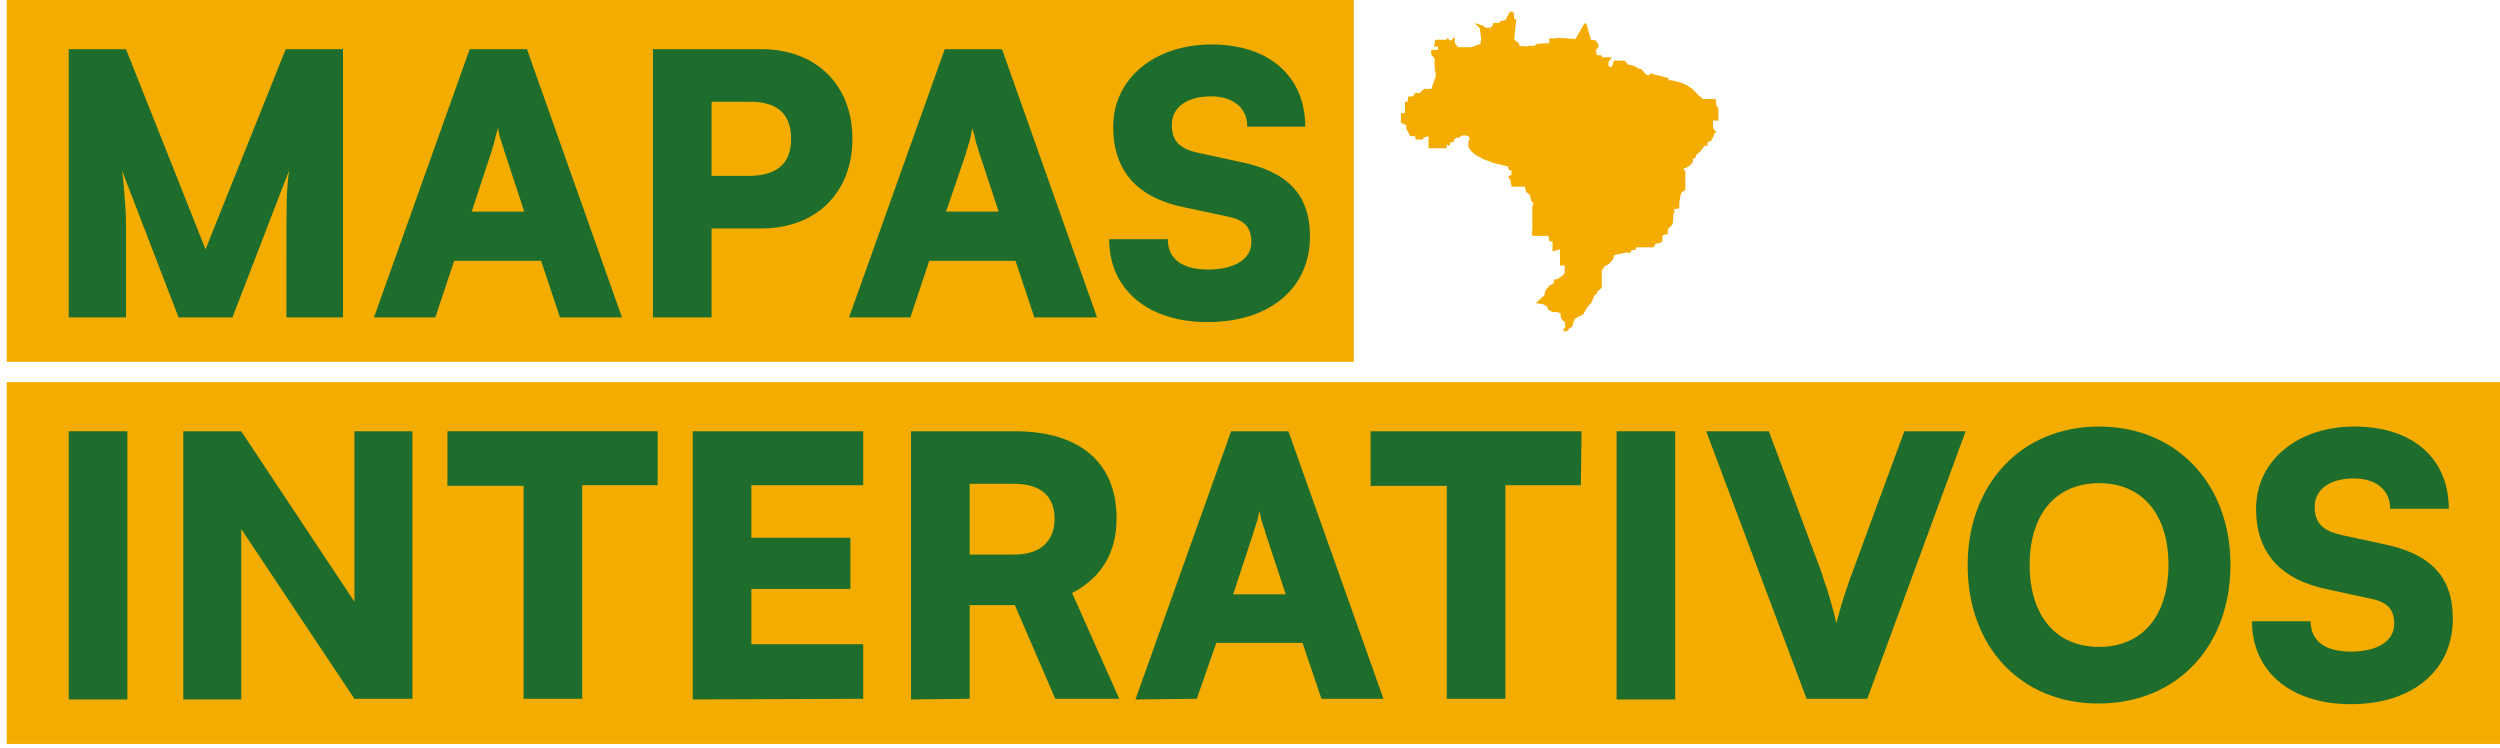 <svg version="1.2" xmlns="http://www.w3.org/2000/svg" viewBox="0 0 371 111" width="371" height="111">
	<title>maps-link-image-vert-svg</title>
	<style>
		.s0 { fill: #f5ac00 } 
		.s1 { fill: #1e6d2d } 
	</style>
	<g id="Camada_2">
		<g id="Camada_1-2">
			<path id="Layer" class="s0" d="m200.9 0v53.7h-199.9v-53.7z"/>
			<path id="Layer" class="s0" d="m1 56.7h370v53.7h-370z"/>
			<path id="Layer" class="s1" d="m10.2 47.1v-39.8h8.5l11.8 29.7 11.9-29.7h8.5v39.8h-8.4v-8.4c0-8.5 0-10.4 0.4-13.4l-8.4 21.8h-8l-8.4-21.8q0.2 1.3 0.3 2.7 0.1 1.3 0.2 2.6 0.1 1.4 0.1 2.7 0 1.4 0 2.7v11.1z"/>
			<path id="Layer" fill-rule="evenodd" class="s1" d="m55.5 47.1l14.2-39.8h8.5l14.1 39.8h-9.2l-2.8-8.4h-12.9l-2.8 8.4zm14.5-15.7h7.8l-2.8-8.5q-0.2-0.5-0.3-1-0.2-0.5-0.3-0.9-0.2-0.5-0.3-1-0.1-0.5-0.2-1-0.1 0.5-0.3 1-0.1 0.5-0.2 0.9-0.1 0.5-0.3 1-0.1 0.5-0.3 1z"/>
			<path id="Layer" fill-rule="evenodd" class="s1" d="m105.6 33.9v13.2h-8.7v-39.8h16.1c8.1 0 13.5 5.3 13.5 13.3 0 7.9-5.3 13.3-13.5 13.3zm0-18.8v11h5.5q6.3 0 6.3-5.5 0-5.6-6.3-5.5z"/>
			<path id="Layer" fill-rule="evenodd" class="s1" d="m126 47.1l14.2-39.8h8.5l14.1 39.8h-9.3l-2.8-8.4h-12.8l-2.8 8.4zm14.4-15.7h7.8l-2.8-8.5q-0.2-0.5-0.3-1-0.2-0.5-0.3-0.9-0.1-0.5-0.2-1-0.2-0.5-0.3-1-0.1 0.5-0.2 1-0.1 0.5-0.2 0.9-0.2 0.5-0.3 1-0.2 0.5-0.3 1z"/>
			<path id="Layer" class="s1" d="m179.8 6.6c8.5 0 13.9 4.7 13.9 12.2h-8.6c0-2.8-2.1-4.5-5.4-4.5-3.5 0-5.8 1.6-5.8 4.2 0 2.5 1.2 3.6 4 4.2l6 1.3c7.1 1.4 10.5 4.8 10.5 11.1 0 7.7-6 12.7-15.2 12.7-8.8 0-14.6-4.8-14.6-12.3h8.7c0 2.9 2.1 4.5 6 4.5 3.8 0 6.4-1.5 6.4-4 0-2.3-1-3.4-3.7-3.9l-6.1-1.3c-7.1-1.4-10.7-5.4-10.7-12 0-7.1 6.1-12.2 14.6-12.2z"/>
			<path id="Layer" class="s1" d="m18.9 64v39.8h-8.7v-39.8z"/>
			<path id="Layer" class="s1" d="m27.2 103.8v-39.8h8.6l16.8 25.3v-25.3h8.6v39.7h-8.6l-16.8-25.2v25.3z"/>
			<path id="Layer" class="s1" d="m66.4 64h31.2v8h-11.2v31.7h-8.7v-31.6h-11.3z"/>
			<path id="Layer" class="s1" d="m102.8 103.8v-39.8h25.3v8h-16.6v7.8h14.7v7.6h-14.7v8.2h16.6v8.1z"/>
			<path id="Layer" fill-rule="evenodd" class="s1" d="m135.2 103.8v-39.8h15.4c9.7 0 15.1 4.7 15.1 12.9 0 5.1-2.2 8.8-6.6 11.1l7 15.7h-9.5l-6-13.9h-6.7v13.9zm8.7-21.5h6.6c3.8 0 6-1.9 6-5.3 0-3.4-2.1-5.2-6-5.2h-6.6z"/>
			<path id="Layer" fill-rule="evenodd" class="s1" d="m168.5 103.8l14.2-39.8h8.5l14.1 39.7h-9.2l-2.8-8.3h-12.8l-2.9 8.3zm14.5-15.6h7.8l-2.8-8.5q-0.2-0.5-0.3-1-0.2-0.5-0.3-0.9-0.2-0.5-0.3-1-0.1-0.5-0.2-1-0.1 0.5-0.2 1-0.1 0.5-0.3 1-0.1 0.4-0.3 0.9-0.1 0.5-0.3 1z"/>
			<path id="Layer" class="s1" d="m203.4 64h31.3l-0.1 8h-11.2v31.7h-8.7v-31.6h-11.3z"/>
			<path id="Layer" class="s1" d="m248.6 103.8h-8.7v-39.8h8.7z"/>
			<path id="Layer" class="s1" d="m253.2 64h9.3l7.5 20.1q0.4 1 0.7 2.1 0.4 1 0.7 2.1 0.3 1 0.6 2.1 0.3 1 0.5 2.1c1-3.8 1.8-6 2.7-8.4l7.4-20.1h9.1l-14.6 39.7h-9z"/>
			<path id="Layer" fill-rule="evenodd" class="s1" d="m311.4 104.4c-11.5 0-19.4-8.4-19.4-20.5 0-12.1 8-20.6 19.5-20.6 11.4 0 19.5 8.4 19.5 20.5 0 12.2-8 20.6-19.6 20.6zm0.1-32.7c-6.4 0-10.3 4.6-10.3 12.1 0 7.6 3.9 12.2 10.3 12.2 6.5 0 10.3-4.7 10.3-12.2 0-7.5-3.9-12.1-10.3-12.1z"/>
			<path id="Layer" class="s1" d="m349.4 63.3c8.6 0 14 4.7 14 12.2h-8.7c0-2.8-2.1-4.5-5.4-4.5-3.5 0-5.8 1.6-5.8 4.2 0 2.5 1.3 3.6 4 4.2l6 1.3c7.1 1.4 10.5 4.8 10.5 11.1 0 7.7-6 12.7-15.1 12.7-8.9 0-14.7-4.8-14.7-12.3h8.7c0 2.9 2.1 4.5 6 4.5 3.8 0 6.4-1.5 6.4-4.1 0-2.2-1-3.3-3.7-3.8l-6-1.3c-7.1-1.4-10.8-5.4-10.8-12 0-7.1 6.1-12.2 14.6-12.2z"/>
			<path id="Layer" class="s0" d="m224.1 1.7l-0.7 1.3-0.7 0.1-0.2 0.3h-0.9l-0.1 0.4-0.3 0.3h-0.8l-0.3-0.3-0.7-0.2-0.6-0.2 0.8 0.8 0.2 1.5-0.1 0.8-1.3 0.5h-2l-0.5-0.6v-0.9l-0.6 0.5h-0.2l-0.2-0.3h-0.2v0.2h-1.7l-0.2 1h0.6v0.5h-1v0.7l0.5 0.6v1.3l0.2 1.2-0.7 2h-1.1l-0.6 0.6h-0.7l-0.3 0.5h-0.7l-0.1 0.8h-0.4v1.5l-0.1 0.2h-0.2-0.3v1.4l0.8 0.4v0.5l0.6 1.1h0.7l0.1 0.5h1l0.2-0.3 0.7-0.2v1.8h2.7v-0.4l0.1-0.2 0.1 0.2 0.3-0.1v-0.4h0.5l0.1-0.4 0.4-0.3 0.2 0.1 0.6-0.4h0.5l0.4 0.1 0.2 0.3-0.2 0.6v0.7l0.5 0.7 0.6 0.5 1.1 0.6 1.6 0.6 2.1 0.5 0.1 0.5 0.4 0.1v0.7h-0.2l-0.3 0.2 0.4 0.6 0.1 0.9h2l0.1 0.5 0.1 0.3 0.5 0.4 0.3 1 0.3 0.2-0.2 0.5v3.4l-0.1 0.8 0.2 0.2h2.3l0.1 0.8h0.5v1.5l1.1-0.3v2.2 0.2h0.7v0.6 0.5l-0.3 0.4-0.7 0.4h0.4l-1 0.2v0.5l-0.7 0.4-0.6 0.8-0.1 0.6-1.3 1.2 1 0.1 0.7 0.4 0.1 0.4 0.7 0.4h0.7l0.5 0.2v0.5l0.3 0.6 0.3 0.1 0.1 0.9-0.2 0.1-0.1 0.5 0.6-0.1 0.3-0.4 0.4-0.2 0.2-0.7 0.2-0.5 1.3-0.7 0.3-0.6 0.4-0.6 0.4-0.4 0.5-1.1v-0.1l0.3-0.1 0.2-0.5 0.6-0.5v-2.6l0.4-0.5v-0.1l0.3-0.1 0.3-0.2 0.7-0.7 0.1-0.6 0.7-0.2 1-0.2 0.2-0.1 0.1 0.1h0.5l0.1-0.4h0.6l0.1-0.4h2.5l0.2-0.1 0.1-0.4 0.9-0.2 0.2-0.3v-0.7l0.1-0.1 0.2-0.1h0.4l0.1-0.3v-0.4l0.2-0.3 0.5-0.5 0.1-0.8v-0.6l0.2-0.5-0.1-0.4h0.4l0.4-0.1v-0.9l0.1-0.4 0.1-0.7 0.2-0.4 0.5-0.3v-2.8l-0.3-0.4 0.4-0.1 0.5-0.3 0.3-0.3 0.2-0.2v-0.5l0.4-0.2 0.1-0.4 0.6-0.5 0.6-0.8 0.5-0.1v-0.5l0.5-0.2 0.4-0.7 0.1-0.4 0.3-0.2-0.5-0.6v-1.1h0.8v-1.3-0.6l-0.3-0.3-0.1-1h-1.9l-0.8-0.7q-0.4-0.5-0.9-0.9-0.5-0.4-1-0.6-0.6-0.3-1.2-0.4-0.6-0.2-1.2-0.2v-0.3l-0.7-0.2-2-0.5-0.2 0.3-0.4-0.1-0.7-0.8-0.4-0.1-0.7-0.4-0.3-0.1-0.6-0.1-0.5-0.6h-1.6l-0.2 0.7-0.3 0.3-0.3-0.2v-0.6l0.5-0.7h-1.4l-0.2-0.3h-0.6l-0.2-0.7 0.4-0.5v-0.4l-0.4-0.6-0.7-0.1-0.7-2.4h-0.3l-1.3 2.3-2.5-0.2-0.5 0.1h-0.9v0.7l-1.8 0.1-0.4 0.3h-1v0.1l-1.2-0.1-0.1-0.4-0.7-0.5 0.3-3-0.3-0.1v-0.5l-0.1-0.5z"/>
		</g>
	</g>
</svg>